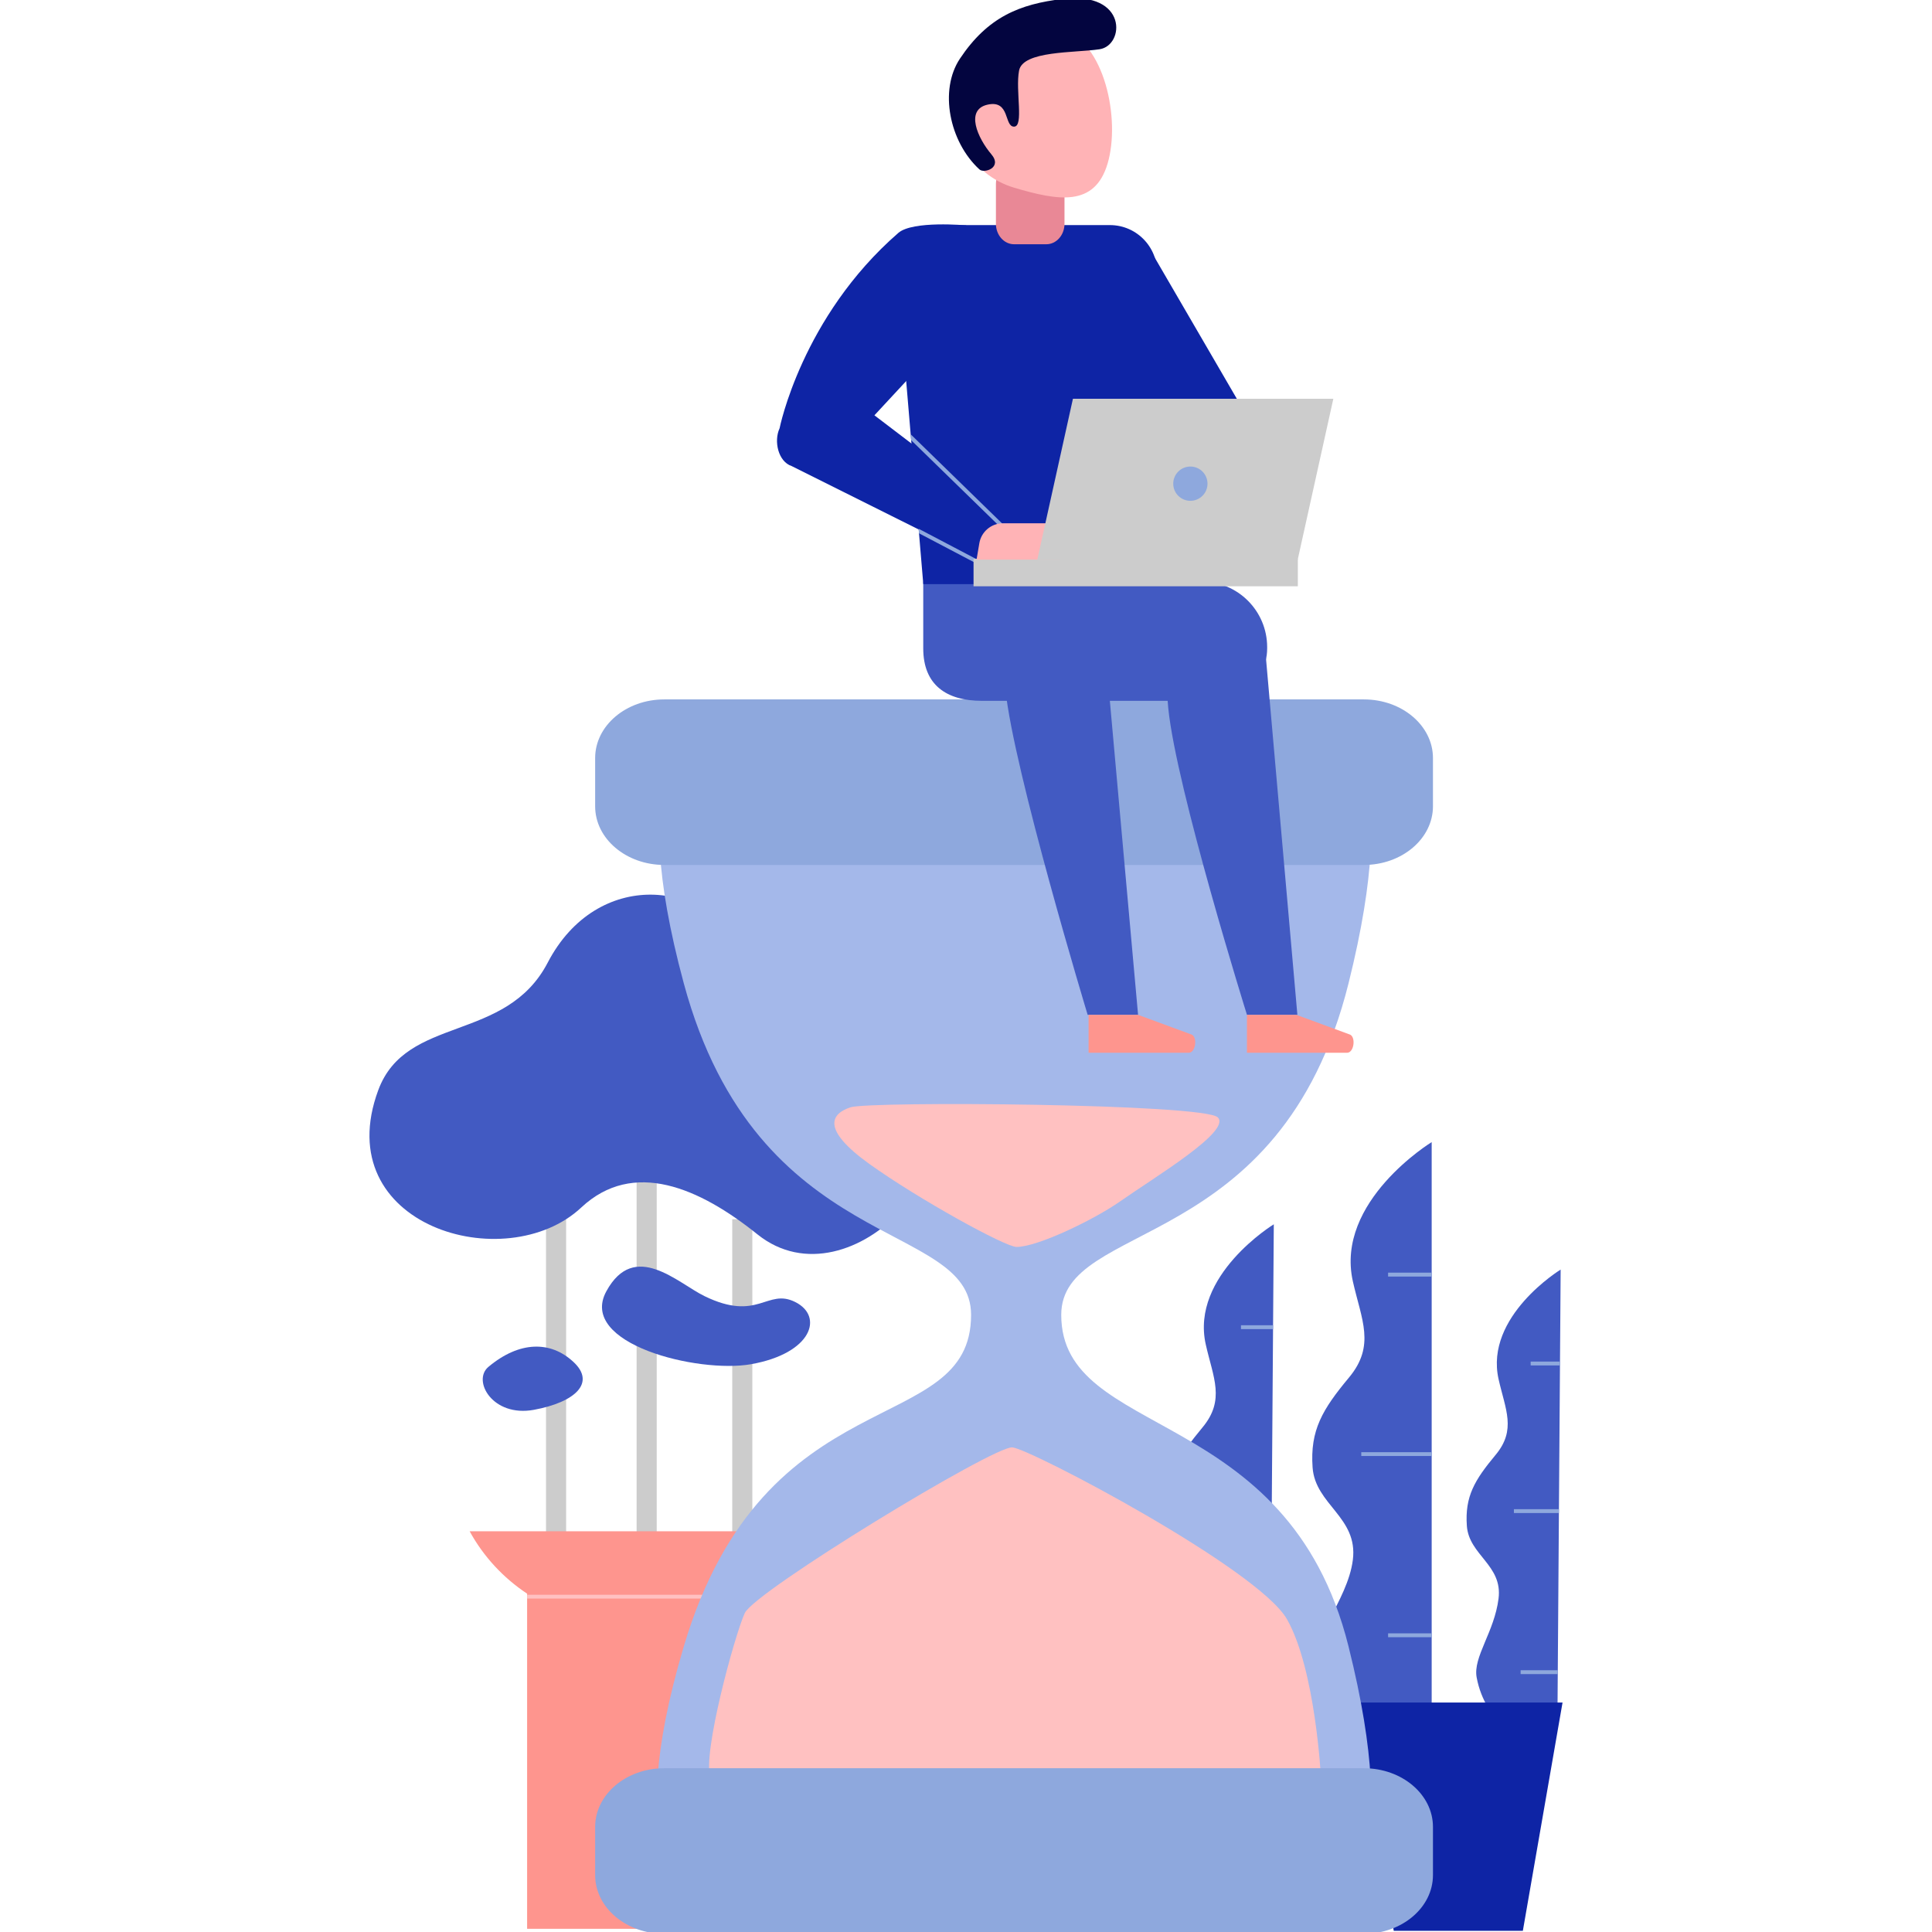 <?xml version="1.0" encoding="utf-8"?>
<!-- Generator: Adobe Illustrator 23.0.2, SVG Export Plug-In . SVG Version: 6.00 Build 0)  -->
<svg version="1.1" id="Capa_1" xmlns="http://www.w3.org/2000/svg" xmlns:xlink="http://www.w3.org/1999/xlink" x="0px" y="0px"
	 viewBox="0 0 512 512" style="enable-background:new 0 0 512 512;" xml:space="preserve">
<style type="text/css">
	.Sombra_x0020_paralela{fill:none;}
	.Resplandor_x0020_externo_x0020_5_x0020_pt_x002E_{fill:none;}
	.Neón_x0020_azul{fill:none;stroke:#8AACDA;stroke-width:7;stroke-linecap:round;stroke-linejoin:round;}
	.Resalte_x0020_cromado{fill:url(#SVGID_1_);stroke:#FFFFFF;stroke-width:0.363;stroke-miterlimit:1;}
	.A_x0020_todo_x0020_ritmo_GS{fill:#FFDD00;}
	.Alyssa_GS{fill:#A6D0E4;}
	.st0{fill:#CCCCCC;}
	.st1{clip-path:url(#SVGID_3_);}
	.st2{fill:#FFC1C1;}
	.st3{clip-path:url(#SVGID_5_);}
	.st4{fill:#8EA8DD;}
	.st5{fill:#425AC2;}
	.st6{clip-path:url(#SVGID_7_);}
	.st7{fill:#0E24A5;}
	.st8{fill:#A4B8EA;}
	.st9{fill:#FE958E;}
	.st10{fill:#E98896;}
	.st11{fill:#FFB3B6;}
	.st12{clip-path:url(#SVGID_9_);}
	.st13{fill:#03053F;}
	.st14{clip-path:url(#SVGID_11_);}
</style>
<linearGradient id="SVGID_1_" gradientUnits="userSpaceOnUse" x1="0" y1="0" x2="6.123234e-17" y2="-1">
	<stop  offset="0" style="stop-color:#656565"/>
	<stop  offset="0.618" style="stop-color:#1B1B1B"/>
	<stop  offset="0.629" style="stop-color:#545454"/>
	<stop  offset="0.983" style="stop-color:#3E3E3E"/>
</linearGradient>
<g>
	<g>
		<g>
			<rect x="168.71" y="300.44" class="st0" width="5.33" height="129.36"/>
		</g>
	</g>
	<g>
		<g>
			<rect x="144.7" y="313.78" class="st0" width="5.33" height="129.36"/>
		</g>
	</g>
	<g>
		<g>
			<rect x="194.05" y="323.11" class="st0" width="5.33" height="129.36"/>
		</g>
	</g>
	<g>
		<defs>
			<path id="SVGID_2_" d="M206.28,405.8h-81.82c3.65,6.68,8.91,12.35,15.23,16.54v88.82h51.35v-88.82
				C197.37,418.15,202.63,412.48,206.28,405.8z"/>
		</defs>
		<use xlink:href="#SVGID_2_"  style="overflow:visible;fill:#FE958E;"/>
		<clipPath id="SVGID_3_">
			<use xlink:href="#SVGID_2_"  style="overflow:visible;"/>
		</clipPath>
		<g class="st1">
			<rect x="131.37" y="422.62" class="st2" width="99.35" height="1.02"/>
		</g>
	</g>
	<g>
		<g>
			<defs>
				<path id="SVGID_4_" d="M412.76,452.47l0.83-116.02c0,0-20.21,12.35-16.45,29.06c1.8,8.02,4.77,13.39-0.8,20.06
					c-5.56,6.68-8.16,11.01-7.61,18.8c0.56,7.79,9.52,10.36,8.4,19.26c-1.11,8.9-6.82,15.5-5.8,20.92
					c2.31,12.36,12.8,17.25,12.8,17.25L412.76,452.47z"/>
			</defs>
			<use xlink:href="#SVGID_4_"  style="overflow:visible;fill:#425AC2;"/>
			<clipPath id="SVGID_5_">
				<use xlink:href="#SVGID_4_"  style="overflow:visible;"/>
			</clipPath>
			<g class="st3">
				<rect x="405.64" y="360.83" class="st4" width="27.56" height="1.02"/>
			</g>
			<g class="st3">
				<rect x="401.2" y="399.95" class="st4" width="27.56" height="1.02"/>
			</g>
			<g class="st3">
				<rect x="402.98" y="442.63" class="st4" width="27.56" height="1.02"/>
			</g>
		</g>
	</g>
	<g>
		<path class="st5" d="M197.16,252.88c-9.34-20-38.96-22.84-52.01,2.22c-11.11,21.34-37.51,13.84-44.9,33.78
			c-13.34,36.01,33.81,49.81,53.79,31.12c13.78-12.89,31.33-5.22,46.68,7.11c24.89,20,63.57-22.67,39.12-42.67
			C220.86,268.92,208.66,277.53,197.16,252.88z"/>
	</g>
	<g>
		<g>
			<defs>
				<path id="SVGID_6_" d="M336.66,451.58l0.91-127.13c0,0-22.14,13.53-18.03,31.85c1.97,8.78,5.22,14.67-0.87,21.99
					c-6.1,7.32-8.94,12.07-8.33,20.6c0.61,8.54,10.43,11.35,9.21,21.1c-1.22,9.75-7.47,16.99-6.36,22.92
					c2.53,13.54,14.02,18.9,14.02,18.9L336.66,451.58z"/>
			</defs>
			<use xlink:href="#SVGID_6_"  style="overflow:visible;fill:#425AC2;"/>
			<clipPath id="SVGID_7_">
				<use xlink:href="#SVGID_6_"  style="overflow:visible;"/>
			</clipPath>
			<g class="st6">
				<rect x="328.87" y="351.21" class="st4" width="30.2" height="1.02"/>
			</g>
			<g class="st6">
				<rect x="325.95" y="440.84" class="st4" width="30.2" height="1.02"/>
			</g>
		</g>
	</g>
	<g>
		<path class="st5" d="M379.41,454.74V302.67c0,0-25.65,15.67-20.89,36.9c2.29,10.18,6.05,17-1.01,25.47
			c-7.06,8.48-10.36,13.98-9.66,23.87c0.71,9.89,12.08,13.15,10.67,24.45c-1.41,11.3-12.31,21.61-7.37,26.56
			c4.94,4.94,16.25,21.9,16.25,21.9L379.41,454.74z"/>
	</g>
	<g>
		<polygon class="st7" points="358.84,451.19 414.09,451.19 403.57,511.69 369.36,511.69 		"/>
	</g>
	<g>
		<g>
			<path class="st8" d="M281.24,348.46c0-25.38,58.1-15.62,76.13-87.84c14.57-58.34-1.95-64.42-1.95-64.42h-68.79h-34.67h-68.79
				c0,0-17.64,6.37-1.95,64.42c19.52,72.23,76.13,62.47,76.13,87.84c0,33.18-54.66,15.62-76.13,87.84
				c-17.14,57.64,1.95,64.42,1.95,64.42h68.79h34.67h68.79c0,0,16.52-6.07,1.95-64.42C341.29,371.88,281.24,381.64,281.24,348.46z"
				/>
		</g>
	</g>
	<g>
		<path class="st4" d="M361.42,229.22H176.04c-10.12,0-18.32-6.96-18.32-15.54v-12.79c0-8.58,8.2-15.54,18.32-15.54h185.39
			c10.12,0,18.32,6.96,18.32,15.54v12.79C379.74,222.26,371.54,229.22,361.42,229.22z"/>
	</g>
	<g>
		<path class="st5" d="M318.45,154.12h-73.78v17.71c0,9.59,6.02,13.9,15.6,13.9h56.43c9.59,0,19.11-4.31,19.11-13.9v-0.35
			C335.8,161.89,328.03,154.12,318.45,154.12z"/>
	</g>
	<g>
		<g>
			<path class="st5" d="M335.03,169.15l8.79,99.79h-13.36c0,0-18.72-59.91-20.86-81.29c-2.14-21.38,10.71-23.59,10.71-23.59
				L335.03,169.15z"/>
		</g>
	</g>
	<g>
		<path class="st5" d="M292.51,167.8l9.09,101.14h-13.36c0,0-19.66-64.92-21.8-86.3c-2.14-21.38,11.64-18.58,11.64-18.58
			L292.51,167.8z"/>
	</g>
	<g>
		<path class="st9" d="M343.55,268.94h-13.1v10.05h26.56c1.75,0,2.36-3.94,0.82-4.79L343.55,268.94z"/>
	</g>
	<g>
		<path class="st9" d="M301.59,268.94h-13.1v10.05h26.56c1.75,0,2.36-3.94,0.82-4.79L301.59,268.94z"/>
	</g>
	<g>
		<path class="st7" d="M244.68,154.8h55.06l6.87-81.57c0.62-7.31-5.15-13.58-12.48-13.58h-43.84c-7.33,0-13.1,6.27-12.48,13.58
			L244.68,154.8z"/>
	</g>
	<g>
		<path class="st10" d="M268.74,64.73h8.55c2.66,0,4.81-2.43,4.81-5.42V48.77c0-2.99-2.15-5.42-4.81-5.42h-8.55
			c-2.66,0-4.81,2.43-4.81,5.42v10.54C263.93,62.3,266.08,64.73,268.74,64.73z"/>
	</g>
	<g>
		<path class="st11" d="M293.53,43.33c-3.44,11.63-13.16,9.84-24.78,6.41c-11.62-3.44-18.26-15.64-14.83-27.27
			c3.44-11.62,15.64-18.26,27.27-14.83C292.82,11.08,296.97,31.71,293.53,43.33z"/>
	</g>
	<g>
		<polygon class="st7" points="305.35,67.13 331.49,112.07 311.16,120.69 294.98,94.1 		"/>
	</g>
	<g>
		<path class="st7" d="M238.06,61.73c-25.62,22.28-31.46,51.77-31.46,51.77c-1.59,3.41-0.37,8.84,3.21,10.02l49.91,24.91l6.95-11.76
			l-34.94-26.61l25.67-27.67l-1.33-22.67C256.06,59.73,241.89,58.4,238.06,61.73z"/>
	</g>
	<g>
		<defs>
			<path id="SVGID_8_" d="M244.68,154.8h55.06l6.87-81.57c0.62-7.31-5.15-13.58-12.48-13.58h-43.84c-7.33,0-13.1,6.27-12.48,13.58
				L244.68,154.8z"/>
		</defs>
		<clipPath id="SVGID_9_">
			<use xlink:href="#SVGID_8_"  style="overflow:visible;"/>
		</clipPath>
		<g class="st12">
			
				<rect x="252.07" y="106.21" transform="matrix(0.698 -0.716 0.716 0.698 -14.382 219.242)" class="st4" width="1.03" height="40.89"/>
		</g>
		<g class="st12">
			
				<rect x="245.33" y="123" transform="matrix(0.465 -0.885 0.885 0.465 5.792 293.466)" class="st4" width="1.02" height="37.88"/>
		</g>
	</g>
	<g>
		<rect x="258" y="148.09" class="st0" width="85.94" height="7.28"/>
	</g>
	<g>
		<path class="st11" d="M258.8,148.3h21.92l1.6-9.62h-16.54c-3.1,0-5.74,2.24-6.25,5.3L258.8,148.3z"/>
	</g>
	<g>
		<polygon class="st0" points="274.88,148.39 343.89,148.39 353.35,105.67 284.34,105.67 		"/>
	</g>
	<g>
		<path class="st4" d="M310.92,128.18c0,2.51,2.03,4.54,4.54,4.54c2.51,0,4.54-2.03,4.54-4.54c0-2.51-2.03-4.54-4.54-4.54
			C312.96,123.64,310.92,125.67,310.92,128.18z"/>
	</g>
	<g>
		<path class="st2" d="M188.27,471.14c-2.22-6.22,6.45-37.9,9.11-43.67c2.67-5.78,66.01-44.34,70.9-43.9
			c4.89,0.44,65.23,32.23,72.79,45.56c7.56,13.34,9,42.01,9,42.01H188.27z"/>
	</g>
	<g>
		<path class="st4" d="M361.42,512.47H176.04c-10.12,0-18.32-6.96-18.32-15.54v-12.79c0-8.58,8.2-15.54,18.32-15.54h185.39
			c10.12,0,18.32,6.96,18.32,15.54v12.79C379.74,505.52,371.54,512.47,361.42,512.47z"/>
	</g>
	<g>
		<path class="st2" d="M269.39,330.45c-3,0-26-12.67-39.01-22c-13-9.34-10-13.34-5-15s93.68-1,97.35,2.67
			c3.67,3.67-17,16-26.01,22.34C290.14,323.08,275.06,330.45,269.39,330.45z"/>
	</g>
	<g>
		<path class="st13" d="M259.56,44.9c1.25,1.15,6.17-0.46,3.17-4c-3.67-4.33-7-11.84-1-13.17c6-1.33,4.33,5.83,7,5.83
			c2.67,0,0.33-9.5,1.33-14.84c1-5.33,14.67-4.67,21.34-5.67c6.67-1,7.5-15.34-9.67-13.34c-11.57,1.35-20,4.83-27.34,15.84
			C248.84,23.88,251.56,37.56,259.56,44.9z"/>
	</g>
	<g>
		<defs>
			<path id="SVGID_10_" d="M379.41,454.74V302.67c0,0-25.65,15.67-20.89,36.9c2.29,10.18,6.05,17-1.01,25.47
				c-7.06,8.48-10.36,13.98-9.66,23.87c0.71,9.89,12.08,13.15,10.67,24.45c-1.41,11.3-12.31,21.61-7.37,26.56
				c4.94,4.94,16.25,21.9,16.25,21.9L379.41,454.74z"/>
		</defs>
		<clipPath id="SVGID_11_">
			<use xlink:href="#SVGID_10_"  style="overflow:visible;"/>
		</clipPath>
		<g class="st14">
			<rect x="367.86" y="337.27" class="st4" width="27.56" height="1.03"/>
		</g>
		<g class="st14">
			<rect x="360.75" y="384.84" class="st4" width="27.56" height="1.02"/>
		</g>
		<g class="st14">
			<rect x="367.86" y="432.85" class="st4" width="27.56" height="1.02"/>
		</g>
	</g>
	<g>
		<path class="st5" d="M129.43,362.24c-4.36,3.65,1.12,13.38,12.04,11.38c10.93-2.01,16.51-7.14,10.48-12.71
			C145.94,355.32,137.69,355.32,129.43,362.24z"/>
	</g>
	<g>
		<path class="st5" d="M160.69,342.2c7.45-13.65,18.86-2.21,25.98,1.27c14.26,6.97,16.58-2.17,24.08,1.58
			c7.6,3.8,4.44,13.62-11.72,16.48C184.98,364.01,153.08,356.14,160.69,342.2z"/>
	</g>
</g>
</svg>

